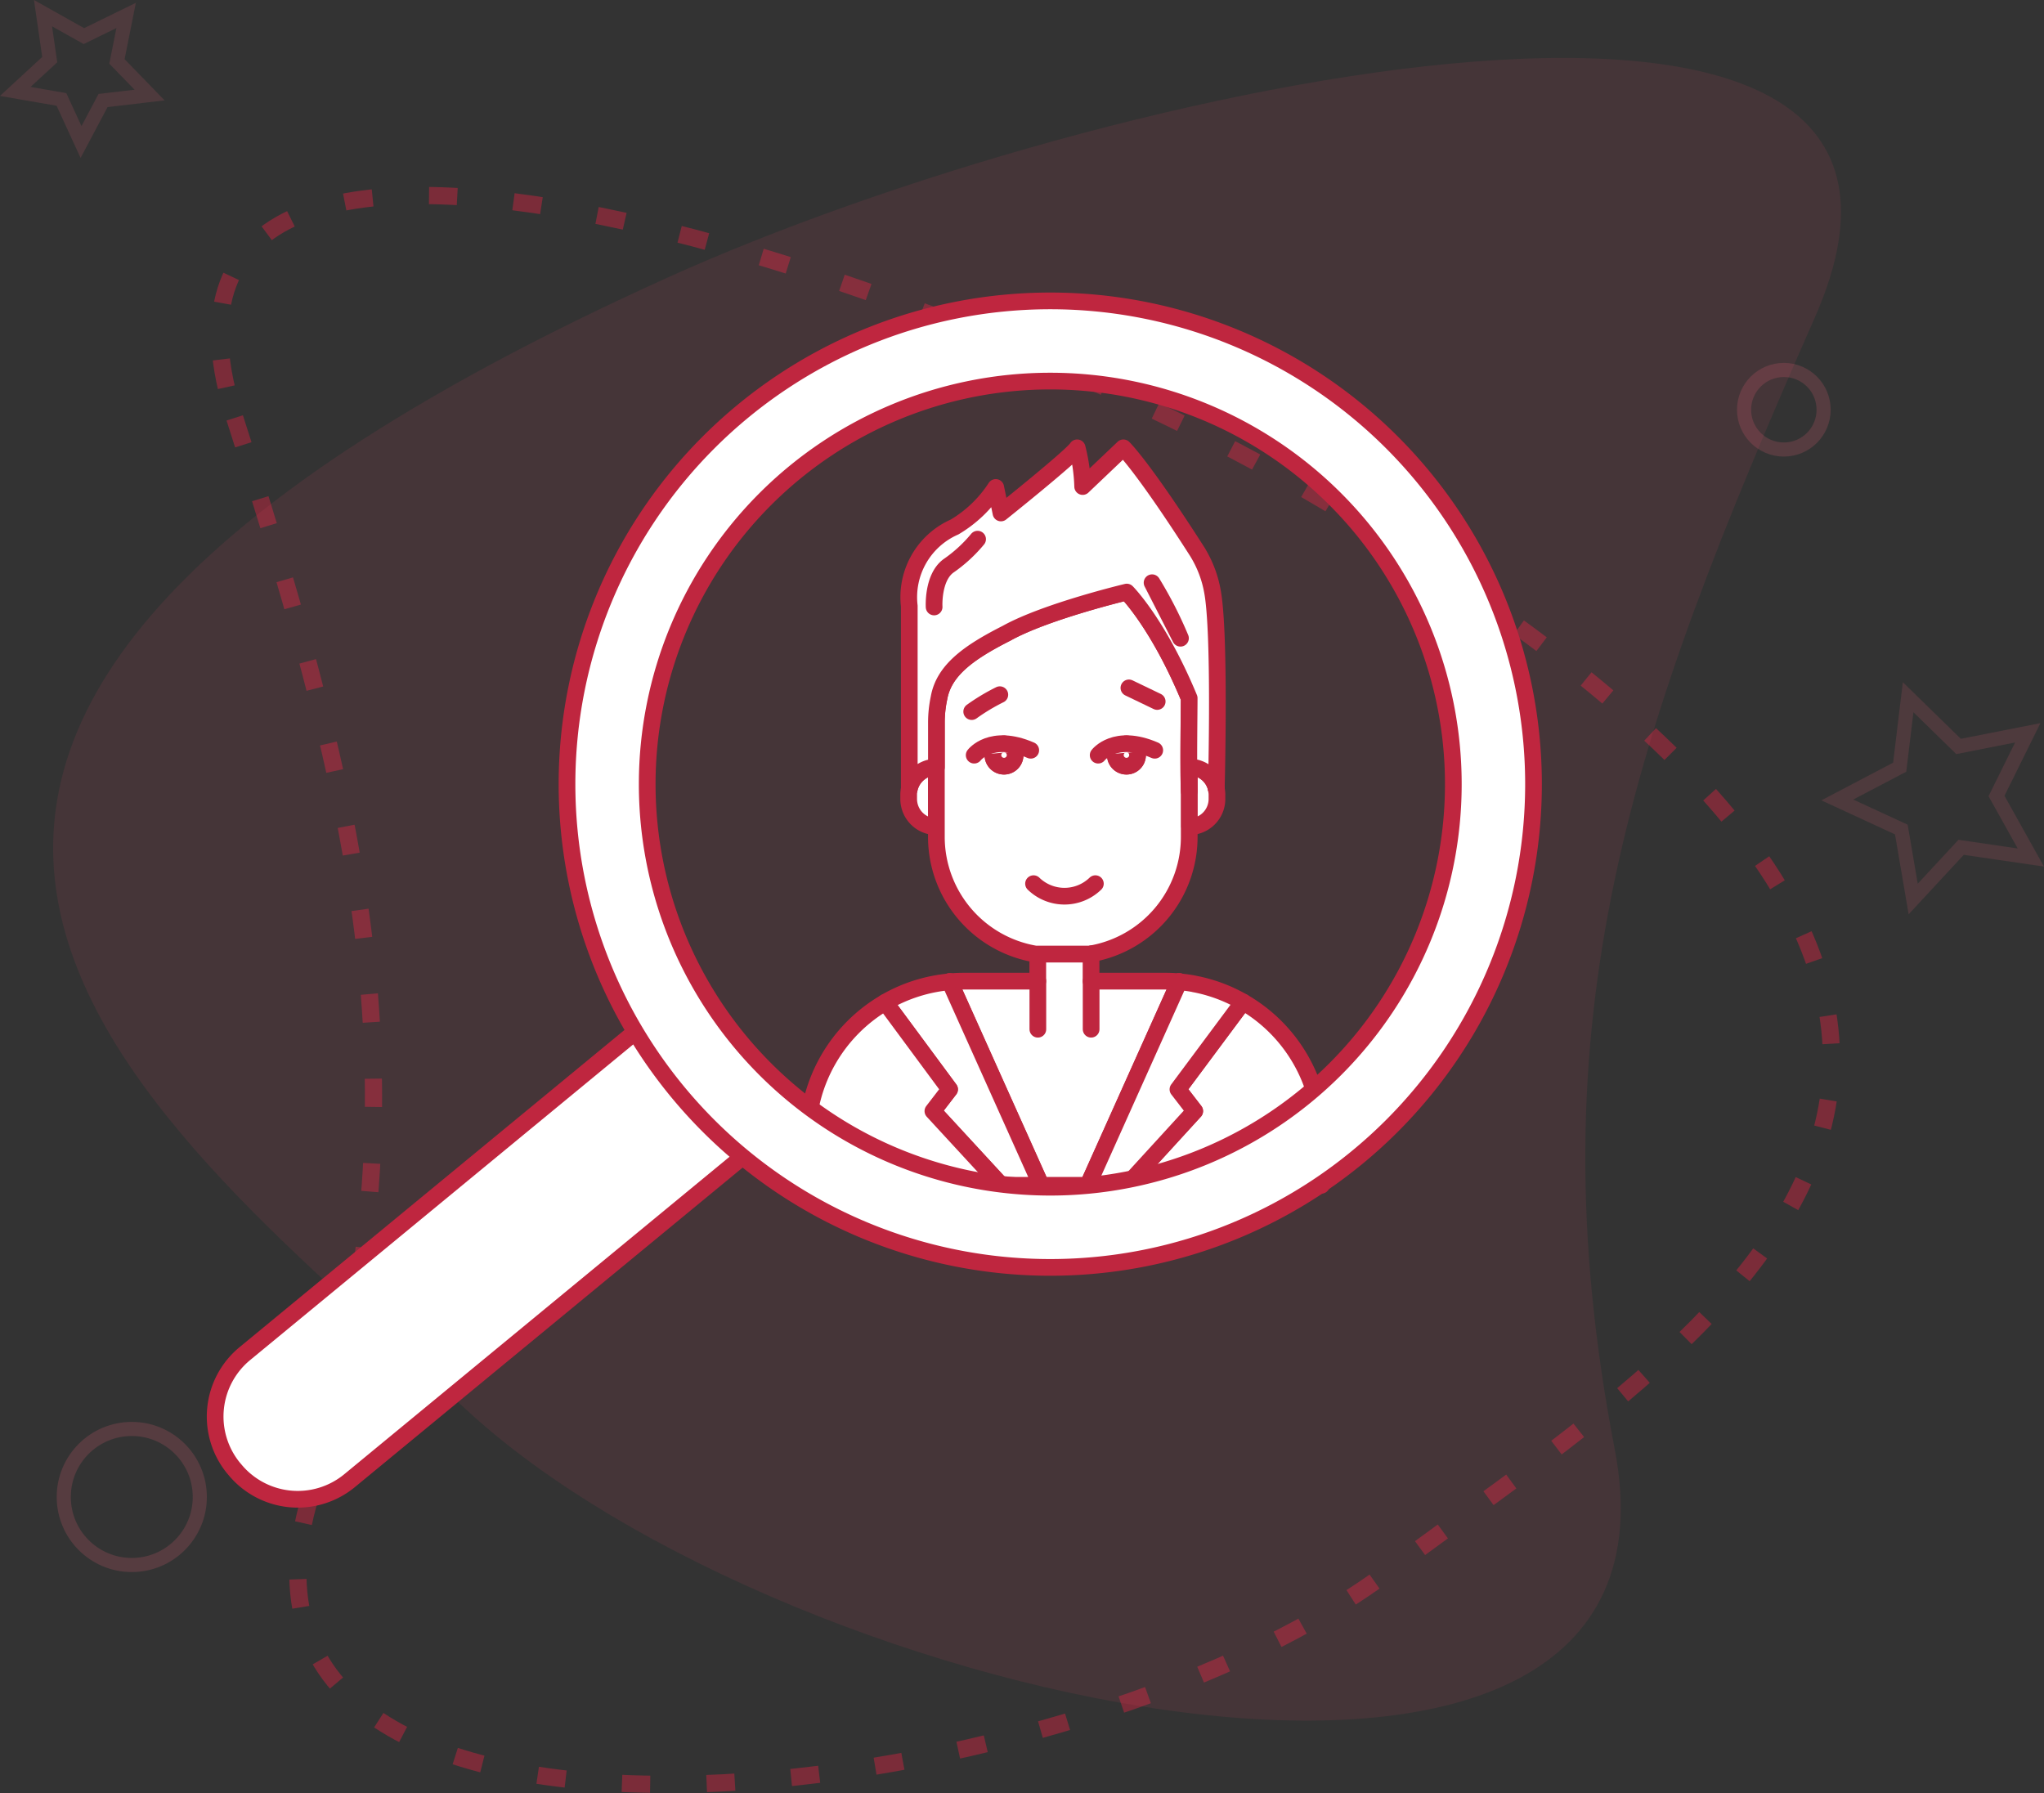 <svg xmlns="http://www.w3.org/2000/svg" width="169.42" height="148.613" viewBox="0 0 169.42 148.613">
    <rect x="0" y="0" width="169.42" height="148.613" fill="#333333" stroke="none"/>
    <defs>
        <style>
            .cls-1,.cls-3,.cls-4{fill:none;stroke-miterlimit:10}.cls-1,.cls-5{stroke:#bf263f}.cls-1{stroke-width:1.426px;stroke-dasharray:2.341 4.681;opacity:.512}.cls-2{fill:#ed4d67;opacity:.1}.cls-3,.cls-4{stroke:#f7657d;stroke-width:1.17px}.cls-3{opacity:.18}.cls-4{opacity:.14}.cls-5{fill:#fff;stroke-linecap:round;stroke-linejoin:round;stroke-width:1.384px}
        </style>
    </defs>
    <g id="_03" data-name="3" transform="translate(-925.383 -57.284)">
        <g id="Group_2358" data-name="Group 2358">
            <g id="Group_2354" data-name="Group 2354">
                <g id="Group_2352" data-name="Group 2352">
                    <path id="Path_826" d="M944.839 91.923c10.872 33.834 16.159 56.833 6.283 89.336-10.608 34.909 61.972 26.781 89.337 6.284 26.018-19.489 70.688-44.273-6.283-89.337-31.953-18.706-100.662-41.52-89.337-6.283z" class="cls-1" data-name="Path 826"/>
                    <path id="Path_777" d="M1075.8 83.622c-15.262 34.576-23.409 58.314-16.577 93.791 7.339 38.1-68.523 21.435-95.187-3.286-25.354-23.5-69.843-54.685 16.576-93.79 35.873-16.237 111.079-32.724 95.188 3.285z" class="cls-2" data-name="Path 777"/>
                </g>
                <g id="Group_2356" data-name="Group 2356">
                    <circle id="Ellipse_80" cx="3.297" cy="3.297" r="3.297" class="cls-3" data-name="Ellipse 80" transform="translate(1069.942 87.949)"/>
                    <path id="Path_823" d="M1077.67 123.588l5.172-2.714.7-5.8 4.179 4.08 5.735-1.129-2.589 5.235 2.845 5.1-5.779-.845-3.972 4.283-.983-5.757z" class="cls-4" data-name="Path 823"/>
                    <path id="Path_828" d="M928.949 58.376l3.389 1.9 3.5-1.713-.762 3.812 2.707 2.788-3.859.454-1.824 3.44-1.624-3.531-3.829-.663 2.857-2.635z" class="cls-4" data-name="Path 828"/>
                    <circle id="Ellipse_81" cx="5.638" cy="5.638" r="5.638" class="cls-3" data-name="Ellipse 81" transform="translate(930.668 175.725)"/>
                </g>
            </g>
        </g>
        <g id="Group_3594" data-name="Group 3594">
            <g id="Group_3591" data-name="Group 3591">
                <g id="Group_3581" data-name="Group 3581">
                    <g id="Group_3578" data-name="Group 3578">
                        <path id="Path_2362" d="M1003 120.862v4.945a2.3 2.3 0 0 1-2.3-2.3v-.347a2.274 2.274 0 0 1 .673-1.621 2.268 2.268 0 0 1 1.627-.677z" class="cls-5" data-name="Path 2362"/>
                    </g>
                    <g id="Group_3579" data-name="Group 3579">
                        <path id="Path_2363" d="M1026.253 123.158v.347a2.3 2.3 0 0 1-2.3 2.3v-4.945a2.288 2.288 0 0 1 1.628.675 2.262 2.262 0 0 1 .611 1.119.094.094 0 0 1 .011.036 2.3 2.3 0 0 1 .05.468z" class="cls-5" data-name="Path 2363"/>
                    </g>
                    <g id="Group_3580" data-name="Group 3580">
                        <path id="Path_2364" d="M1023.947 125.807v-2.939c-.067-2.316 0-6.545 0-7.717-2.576-6.2-5.173-8.794-5.173-8.794s-6.69 1.59-9.966 3.415c-3.13 1.586-5.193 3.068-5.6 5.379a9.755 9.755 0 0 0-.212 2.032v9.469a9.85 9.85 0 0 0 8.266 9.717h4.416a1.077 1.077 0 0 0 .135-.026 9.836 9.836 0 0 0 8.141-9.691v-.845zm-15.347-5.017a.92.92 0 0 1 0-1.84.92.92 0 1 1 0 1.84zm10.152 0a.92.92 0 1 1 .917-.918.916.916 0 0 1-.915.918z" class="cls-5" data-name="Path 2364"/>
                        <path id="Path_2365" d="M1025.875 106.284a9.328 9.328 0 0 0-1.192-3.166c0-.006-.005-.011-.005-.016-4.577-7.168-6.183-8.7-6.183-8.7l-3.374 3.209a14.589 14.589 0 0 0-.456-3.209c-.42.685-6.317 5.4-6.317 5.4l-.431-2.115a10.373 10.373 0 0 1-3.41 3.276 6.353 6.353 0 0 0-3.757 6.555v15.175a2.306 2.306 0 0 1 2.249-1.83v-3.679a9.755 9.755 0 0 1 .212-2.032c.4-2.311 2.467-3.793 5.6-5.379 3.276-1.825 9.966-3.415 9.966-3.415s2.6 2.591 5.173 8.794c0 1.172-.067 5.4 0 7.717v-2.006h.01a2.288 2.288 0 0 1 1.628.675 2.262 2.262 0 0 1 .611 1.119c.018-.805.324-12.963-.324-16.373zm-5-.7a33.666 33.666 0 0 1 2.353 4.6z" class="cls-5" data-name="Path 2365"/>
                        <path id="Path_2366" d="M1026.2 122.7v-.041" class="cls-5" data-name="Path 2366"/>
                    </g>
                </g>
                <g id="Group_3586" data-name="Group 3586">
                    <path id="Path_2367" d="M1011.05 130.528a3.683 3.683 0 0 0 5.125 0" class="cls-5" data-name="Path 2367"/>
                    <g id="Group_3584" data-name="Group 3584">
                        <g id="Group_3582" data-name="Group 3582">
                            <path id="Path_2368" d="M1009.524 119.872a.92.92 0 1 1-.922-.922.92.92 0 0 1 .922.922z" class="cls-5" data-name="Path 2368"/>
                            <path id="Path_2369" d="M1006.129 119.877s1.391-1.839 4.689-.407" class="cls-5" data-name="Path 2369"/>
                        </g>
                        <g id="Group_3583" data-name="Group 3583">
                            <path id="Path_2370" d="M1019.671 119.872a.92.92 0 1 1-.917-.922.915.915 0 0 1 .917.922z" class="cls-5" data-name="Path 2370"/>
                            <path id="Path_2371" d="M1016.406 119.877s1.392-1.839 4.69-.407" class="cls-5" data-name="Path 2371"/>
                        </g>
                    </g>
                    <g id="Group_3585" data-name="Group 3585">
                        <path id="Line_384" d="M0 0l2.345 1.128" class="cls-5" data-name="Line 384" transform="translate(1018.954 114.3)"/>
                        <path id="Path_2372" d="M1005.925 116.265a16.7 16.7 0 0 1 2.33-1.4" class="cls-5" data-name="Path 2372"/>
                    </g>
                </g>
                <path id="Path_2373" d="M1002.809 107.593s-.143-2.421 1.182-3.4a11.947 11.947 0 0 0 2.421-2.219" class="cls-5" data-name="Path 2373"/>
                <g id="Group_3590" data-name="Group 3590">
                    <g id="Group_3588" data-name="Group 3588">
                        <path id="Path_2374" d="M1023.118 138.66l-7.566 16.868h-3.877l-7.567-16.868c.15-.015.3-.027.451-.032.233-.015.471-.02.709-.02h6.132v-2.239h4.281a1.077 1.077 0 0 0 .135-.026v2.265h6.136c.394 0 .782.015 1.166.052z" class="cls-5" data-name="Path 2374"/>
                        <path id="Path_2375" d="M1011.675 155.528h-3.3l-5.67-6.151 1.384-1.8-5.333-7.214a12.9 12.9 0 0 1 5.349-1.7z" class="cls-5" data-name="Path 2375"/>
                        <path id="Path_2376" d="M1008.378 155.528h-16.066v-3.963a12.966 12.966 0 0 1 6.447-11.2l5.333 7.214-1.384 1.8z" class="cls-5" data-name="Path 2376"/>
                        <path id="Path_2377" d="M1034.908 151.565v3.963h-16.128l5.628-6.151-1.389-1.8 5.39-7.244a12.968 12.968 0 0 1 6.5 11.231z" class="cls-5" data-name="Path 2377"/>
                        <path id="Path_2378" d="M1023.019 147.578l1.389 1.8-5.628 6.151h-3.228l7.566-16.868a12.144 12.144 0 0 1 1.249.171v.005a11.843 11.843 0 0 1 1.285.311 12.766 12.766 0 0 1 2.757 1.187z" class="cls-5" data-name="Path 2378"/>
                        <g id="Group_3587" data-name="Group 3587">
                            <path id="Line_385" d="M0 3.985V0" class="cls-5" data-name="Line 385" transform="translate(1011.407 138.608)"/>
                            <path id="Line_386" d="M0 3.985V0" class="cls-5" data-name="Line 386" transform="translate(1015.823 138.608)"/>
                        </g>
                    </g>
                    <g id="Group_3589" data-name="Group 3589">
                        <path id="Line_387" d="M.016.031L0 0" class="cls-5" data-name="Line 387" transform="translate(1004.092 138.628)"/>
                        <path id="Line_388" d="M.015 0L0 .031" class="cls-5" data-name="Line 388" transform="translate(1023.118 138.628)"/>
                    </g>
                </g>
            </g>
            <g id="Group_3593" data-name="Group 3593">
                <g id="Group_3592" data-name="Group 3592">
                    <path id="Path_2379" d="M954.354 180.014l35.023-28.859-8.677-10.534-35.024 28.86a6.755 6.755 0 0 0-.917 9.51l.087.1a6.755 6.755 0 0 0 9.508.923z" class="cls-5" data-name="Path 2379"/>
                    <path id="Path_2380" d="M972.38 122.279a40.055 40.055 0 1 0 40.056-40.055 40.056 40.056 0 0 0-40.056 40.055zm6.648 0a33.408 33.408 0 1 1 33.408 33.408 33.407 33.407 0 0 1-33.408-33.408z" class="cls-5" data-name="Path 2380"/>
                </g>
            </g>
        </g>
    </g>
</svg>
